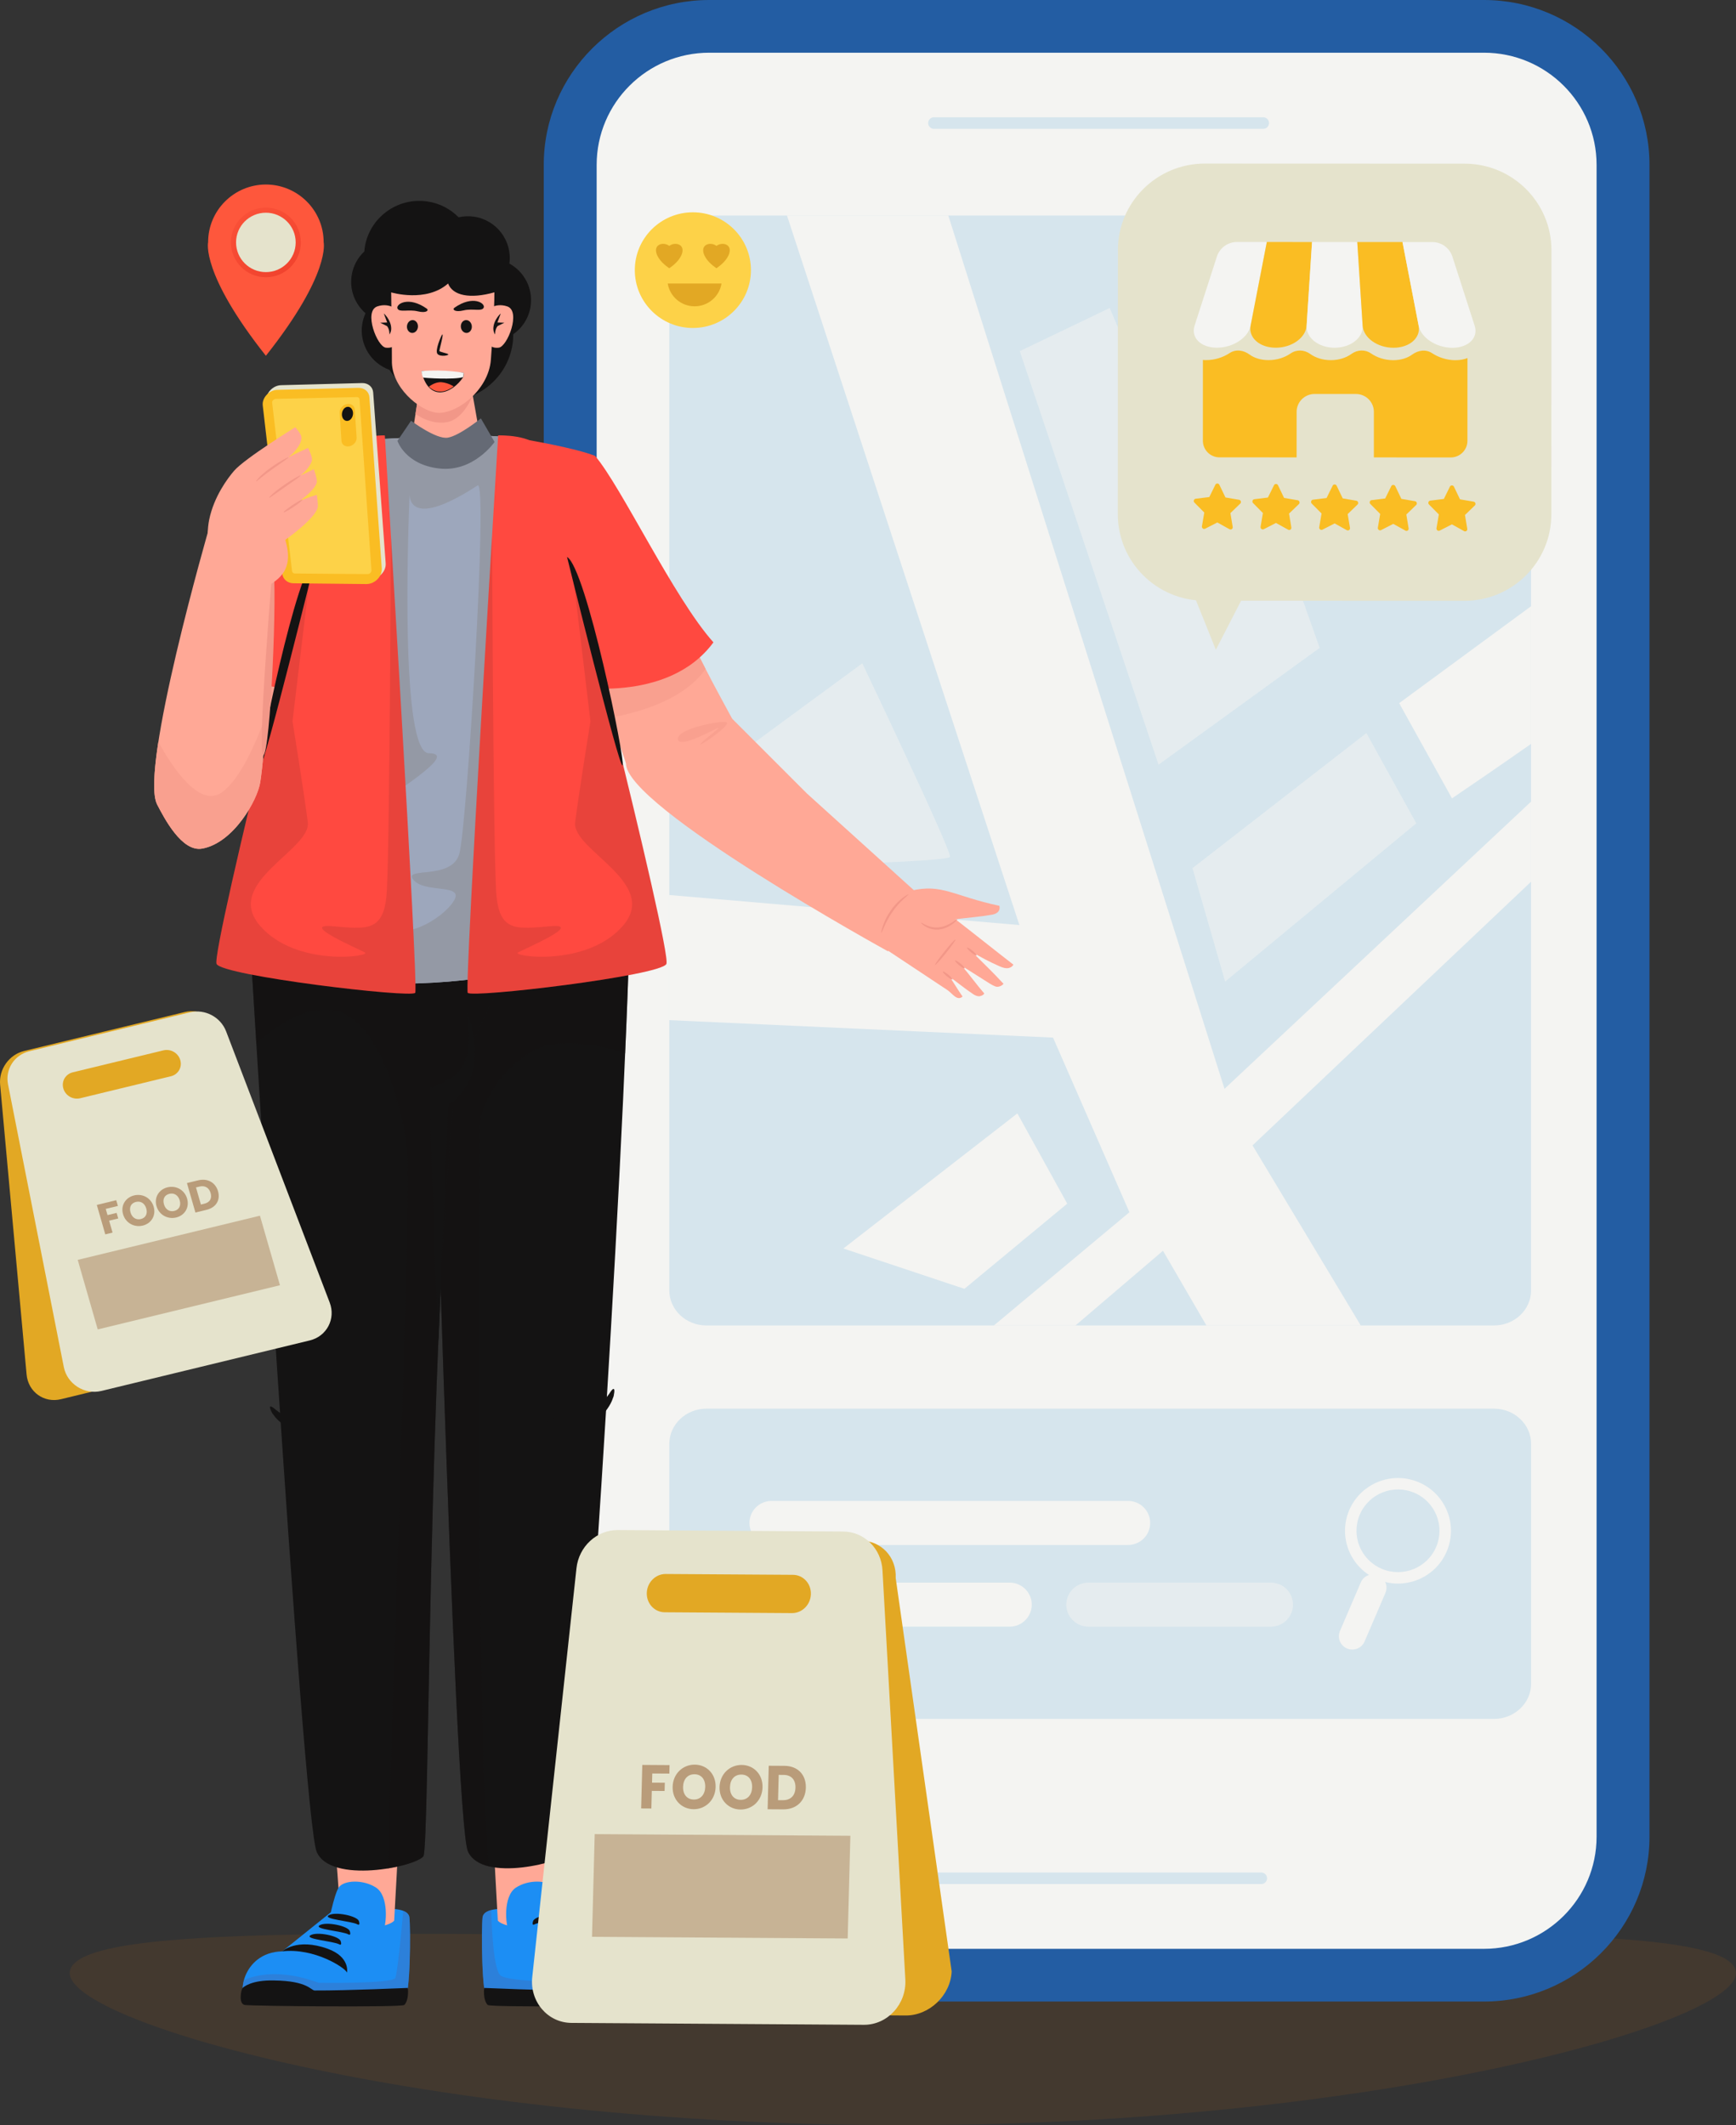 <svg width="183" height="224" viewBox="0 0 183 224" fill="none" xmlns="http://www.w3.org/2000/svg">
<rect x="0" y="0" width="183" height="224" fill="#333333" stroke="none"/>
<g clip-path="url(#clip0_3197_184)">
<path d="M7.4 207.651C8.938 202.187 47.982 204.236 95.175 204.108C142.369 204.237 181.413 202.187 182.951 207.651C184.577 212.894 145.554 224.086 95.175 223.999C44.797 224.086 5.772 212.895 7.4 207.651Z" fill="#FF8200" fill-opacity="0.08"/>
<path d="M74.766 210.977C65.145 210.977 57.319 203.181 57.319 193.597V17.38C57.319 7.796 65.146 0 74.766 0H156.433C166.053 0 173.88 7.796 173.88 17.38V193.598C173.88 203.181 166.054 210.978 156.433 210.978H74.766V210.977Z" fill="#235DA3"/>
<path d="M74.766 5.556H156.433C162.984 5.556 168.303 10.854 168.303 17.38V193.598C168.303 200.124 162.984 205.423 156.433 205.423H74.766C68.215 205.423 62.896 200.124 62.896 193.598V17.38C62.896 10.854 68.215 5.556 74.766 5.556Z" fill="#F4F4F2"/>
<path d="M132.953 197.377H98.246C97.907 197.377 97.633 197.651 97.633 197.988C97.633 198.325 97.907 198.598 98.246 198.598H132.953C133.291 198.598 133.566 198.325 133.566 197.988C133.566 197.65 133.291 197.377 132.953 197.377Z" fill="#D6E5ED"/>
<path d="M133.162 12.36H98.456C98.117 12.36 97.843 12.634 97.843 12.971C97.843 13.308 98.117 13.582 98.456 13.582H133.162C133.5 13.582 133.775 13.309 133.775 12.971C133.775 12.633 133.5 12.36 133.162 12.36Z" fill="#D6E5ED"/>
<path d="M161.399 26.424V136.013C161.399 138.059 159.651 139.716 157.487 139.716H74.467C72.309 139.716 70.554 138.06 70.554 136.013V26.424C70.554 24.379 72.308 22.716 74.467 22.716H157.487C159.651 22.716 161.399 24.379 161.399 26.424Z" fill="#D6E5ED"/>
<path d="M157.489 148.485H74.469C72.311 148.485 70.556 150.148 70.556 152.194V177.478C70.556 179.523 72.305 181.186 74.469 181.186H157.489C159.646 181.186 161.401 179.523 161.401 177.478V152.194C161.401 150.148 159.653 148.485 157.489 148.485Z" fill="#D6E5ED"/>
<path d="M161.4 92.935L132.034 120.734L143.446 139.715H127.174L122.595 131.842L113.37 139.715H104.769L119.056 127.78L111.005 109.371L70.555 107.532V94.342L107.459 97.509L82.958 22.716H99.965L129.081 114.772L161.4 84.495V92.935Z" fill="#F4F4F2"/>
<path opacity="0.5" d="M129.147 103.471L149.299 86.784L144.041 77.269L125.703 91.51L129.147 103.471Z" fill="#F4F4F2"/>
<path d="M101.665 135.851L112.502 126.877L107.246 117.362L88.906 131.603L101.665 135.851Z" fill="#F4F4F2"/>
<path d="M161.399 63.899V78.411C157.573 81.096 153.061 84.154 153.061 84.154L147.493 74.118L161.399 63.899Z" fill="#F4F4F2"/>
<path opacity="0.5" d="M75.461 81.263L81.028 91.298C81.028 91.298 99.94 90.886 100.146 90.318C100.352 89.75 90.901 69.917 90.901 69.917L75.46 81.262L75.461 81.263Z" fill="#F4F4F2"/>
<path opacity="0.5" d="M122.125 80.608L139.114 68.294L130.796 44.772L123.373 47.612L116.983 32.464L107.499 37.009L122.125 80.608Z" fill="#F4F4F2"/>
<path d="M81.334 166.821H106.432C107.719 166.821 108.763 167.862 108.763 169.143C108.763 170.424 107.718 171.464 106.432 171.464H81.334C80.047 171.464 79.004 170.424 79.004 169.143C79.004 167.861 80.048 166.82 81.334 166.82V166.821Z" fill="#F4F4F2"/>
<path d="M118.915 158.209H81.334C80.047 158.209 79.004 159.248 79.004 160.53V160.531C79.004 161.813 80.047 162.853 81.334 162.853H118.915C120.202 162.853 121.245 161.813 121.245 160.531V160.53C121.245 159.248 120.202 158.209 118.915 158.209Z" fill="#F4F4F2"/>
<path opacity="0.5" d="M133.972 166.821H114.732C113.445 166.821 112.401 167.861 112.401 169.143V169.144C112.401 170.426 113.445 171.465 114.732 171.465H133.972C135.259 171.465 136.302 170.426 136.302 169.144V169.143C136.302 167.861 135.259 166.821 133.972 166.821Z" fill="#F4F4F2"/>
<path d="M141.995 173.763C141.278 173.458 140.945 172.631 141.252 171.917L143.445 166.804C143.751 166.089 144.582 165.757 145.299 166.063C146.016 166.368 146.349 167.195 146.042 167.909L143.849 173.023C143.543 173.737 142.712 174.069 141.995 173.763Z" fill="#F4F4F2"/>
<path d="M149.562 156.244C146.726 155.037 143.446 156.347 142.234 159.173C141.022 161.998 142.338 165.265 145.175 166.473C148.012 167.68 151.29 166.369 152.502 163.543C153.714 160.718 152.398 157.451 149.562 156.244ZM145.65 165.363C143.428 164.418 142.397 161.859 143.346 159.646C144.295 157.432 146.866 156.405 149.088 157.351C151.309 158.296 152.339 160.856 151.39 163.069C150.44 165.282 147.873 166.308 145.651 165.363H145.65Z" fill="#F4F4F2"/>
<path d="M79.159 28.476C79.159 31.843 76.418 34.572 73.038 34.572C69.659 34.572 66.918 31.843 66.918 28.476C66.918 25.109 69.659 22.379 73.038 22.379C76.418 22.379 79.159 25.109 79.159 28.476Z" fill="#FDD248"/>
<path d="M71.914 26.654C71.718 27.403 70.95 28 70.623 28.224C70.597 28.244 70.572 28.26 70.55 28.274C70.529 28.26 70.504 28.244 70.478 28.224C70.151 28 69.385 27.403 69.186 26.654C68.936 25.698 69.995 25.488 70.552 25.919C71.11 25.489 72.167 25.699 71.914 26.654Z" fill="#E2A824"/>
<path d="M76.889 26.654C76.692 27.403 75.924 28 75.597 28.224C75.571 28.244 75.546 28.26 75.525 28.274C75.503 28.26 75.478 28.244 75.452 28.224C75.125 28 74.359 27.403 74.161 26.654C73.91 25.698 74.969 25.488 75.527 25.919C76.083 25.489 77.141 25.699 76.889 26.654Z" fill="#E2A824"/>
<path d="M70.388 29.887C70.612 31.247 71.793 32.287 73.223 32.287C74.652 32.287 75.835 31.247 76.058 29.887H70.388Z" fill="#E2A824"/>
<path d="M55.11 201.168C52.94 201.168 50.992 201.071 50.868 202.126C50.745 203.182 50.745 210.527 51.411 210.821C52.077 211.116 66.353 210.821 67.758 210.821C69.164 210.821 68.621 205.786 64.281 205.688L58.931 201.39L55.109 201.168H55.11Z" fill="#1C8EF4"/>
<path opacity="0.5" d="M51.413 210.818C52.078 211.115 66.352 210.818 67.758 210.818C68.527 210.818 68.714 209.315 68.014 207.934C65.5 207.01 60.86 208.92 60.86 208.92C60.86 208.92 53.85 208.962 52.805 208.265C52.064 207.774 51.849 203.718 51.78 201.338C51.254 201.469 50.915 201.703 50.865 202.125C50.741 203.18 50.741 210.528 51.413 210.818L51.413 210.818Z" fill="#3D72C1"/>
<path d="M51.036 209.544C51.036 209.534 57.335 209.833 60.858 209.814C61.251 209.812 61.57 208.807 65.096 208.758C67.537 208.689 68.364 209.458 68.45 209.544C68.61 209.703 68.918 211.217 68.228 211.339C67.537 211.46 51.679 211.609 51.411 211.339C50.882 210.804 51.036 209.544 51.036 209.544Z" fill="#141313"/>
<path d="M52.014 193.533C52.014 193.975 52.367 200.643 52.478 202.449C53.206 203.334 57.743 203.621 58.141 202.663C58.141 201.167 58.771 193.533 58.771 193.533H52.014Z" fill="#FFA896"/>
<path d="M53.63 203.477C53.297 202.946 53.014 199.891 54.37 198.982C55.727 198.073 57.842 198.17 58.34 198.982C58.838 199.793 59.425 202.746 59.499 203.357C59.573 203.968 54.543 204.926 53.63 203.477Z" fill="#1C8EF4"/>
<path d="M57.452 207.923C57.625 207.431 60.88 205.294 64.282 205.688C64.282 205.688 62.757 204.239 59.499 205.411C57.094 206.277 57.451 207.923 57.451 207.923H57.452Z" fill="#141313"/>
<path d="M58.266 204.952C58.882 204.606 61.989 204.409 61.299 203.992C60.608 203.574 58.291 204.065 58.117 204.606C57.944 205.146 58.266 204.952 58.266 204.952Z" fill="#141313"/>
<path d="M57.304 203.899C57.92 203.552 61.027 203.356 60.336 202.939C59.647 202.521 57.328 203.012 57.156 203.553C56.983 204.093 57.304 203.9 57.304 203.9V203.899Z" fill="#141313"/>
<path d="M56.342 202.845C56.959 202.499 60.066 202.302 59.376 201.884C58.685 201.466 56.368 201.958 56.195 202.499C56.022 203.04 56.342 202.845 56.342 202.845Z" fill="#141313"/>
<path d="M45.33 97.912C45.33 97.912 47.821 191.774 49.328 195.151C50.834 198.528 59.425 196.277 60.366 195.151C61.05 194.333 65.737 126.17 66.452 95.313C50.832 94.675 45.33 97.911 45.33 97.911V97.912Z" fill="#141313"/>
<path opacity="0.5" d="M45.333 97.914C45.333 97.914 47.819 191.776 49.329 195.149C49.703 195.998 50.526 196.488 51.566 196.736C50.09 181.979 50.659 117.955 50.659 117.955C50.659 117.955 51.559 113.457 56.144 110.821C58.699 109.352 62.786 110.049 65.902 111.029C66.151 105.199 66.345 99.852 66.449 95.312C50.832 94.678 45.333 97.913 45.333 97.913V97.914Z" fill="#141313"/>
<path d="M61.472 146.961C61.332 146.738 59.956 147.344 58.399 148.316C56.842 149.287 55.693 150.256 55.834 150.479C55.975 150.702 57.35 150.095 58.907 149.124C60.464 148.153 61.612 147.184 61.473 146.961H61.472Z" fill="#141313"/>
<path d="M64.693 146.406C64.629 146.387 64.528 146.475 64.404 146.64C64.341 146.723 64.273 146.826 64.201 146.945C64.104 147.074 64.009 147.201 63.913 147.327C63.496 147.888 62.844 148.587 61.988 149.237C60.261 150.525 58.57 151.211 58.653 151.467C58.709 151.715 60.647 151.419 62.568 149.996C63.515 149.281 64.193 148.386 64.501 147.662C64.575 147.48 64.639 147.314 64.687 147.167C64.719 147.013 64.742 146.879 64.753 146.77C64.776 146.551 64.757 146.425 64.694 146.406H64.693Z" fill="#141313"/>
<path d="M38.92 201.168C41.09 201.168 43.038 201.071 43.161 202.126C43.285 203.182 43.285 210.527 42.619 210.821C41.953 211.116 27.677 210.821 26.272 210.821C24.866 210.821 25.408 205.786 29.749 205.688L35.099 201.39L38.921 201.168H38.92Z" fill="#1C8EF4"/>
<path opacity="0.5" d="M26.274 210.818C27.68 210.818 41.954 211.115 42.619 210.818C43.284 210.529 43.284 203.181 43.159 202.126C43.124 201.78 42.883 201.56 42.508 201.415C42.307 203.691 41.892 208.045 41.664 208.501C41.352 209.122 33.596 209.004 33.596 209.004C29.517 207.501 26.906 208.184 25.715 208.721C25.41 209.831 25.653 210.818 26.276 210.818H26.274Z" fill="#3D72C1"/>
<path d="M42.994 209.544C42.994 209.534 36.694 209.833 33.172 209.814C32.779 209.812 32.46 208.807 28.933 208.758C26.493 208.689 25.666 209.458 25.58 209.544C25.419 209.703 25.111 211.217 25.802 211.339C26.493 211.46 42.35 211.609 42.618 211.339C43.148 210.804 42.994 209.544 42.994 209.544Z" fill="#141313"/>
<path d="M42.016 193.533C42.016 193.975 41.663 200.643 41.553 202.449C40.823 203.334 36.287 203.621 35.89 202.663C35.89 201.167 35.26 193.533 35.26 193.533H42.016Z" fill="#FFA896"/>
<path d="M40.4 203.477C40.733 202.946 41.017 199.891 39.66 198.982C38.304 198.073 36.188 198.17 35.69 198.982C35.192 199.793 34.606 202.746 34.531 203.357C34.458 203.968 39.488 204.926 40.4 203.477Z" fill="#1C8EF4"/>
<path d="M36.578 207.923C36.405 207.431 33.15 205.294 29.749 205.688C29.749 205.688 31.273 204.239 34.531 205.411C36.936 206.277 36.579 207.923 36.579 207.923H36.578Z" fill="#141313"/>
<path d="M35.764 204.952C35.147 204.606 32.04 204.409 32.731 203.992C33.421 203.574 35.738 204.065 35.912 204.606C36.085 205.146 35.764 204.952 35.764 204.952Z" fill="#141313"/>
<path d="M36.725 203.899C36.109 203.552 33.003 203.356 33.693 202.939C34.383 202.521 36.701 203.012 36.874 203.553C37.047 204.093 36.725 203.9 36.725 203.9V203.899Z" fill="#141313"/>
<path d="M37.687 202.845C37.07 202.499 33.964 202.302 34.654 201.884C35.344 201.466 37.662 201.958 37.834 202.499C38.007 203.04 37.687 202.845 37.687 202.845Z" fill="#141313"/>
<path d="M26.173 96.089C26.173 96.089 31.884 191.845 33.391 195.222C34.898 198.6 43.683 196.807 44.625 195.68C45.309 194.863 45.036 143.031 47.989 114.263C52.717 102.879 57.596 94.522 57.596 94.522L26.174 96.089H26.173Z" fill="#141313"/>
<path opacity="0.5" d="M26.17 96.085C26.17 96.085 26.496 101.591 27.023 110.007C28.719 108.483 32.653 105.475 35.963 106.744C40.32 108.421 42.827 117.955 43.014 122.619C43.18 126.69 41.303 182.986 40.833 196.957C42.696 196.661 44.261 196.122 44.628 195.681C45.306 194.861 45.037 143.034 47.987 114.265C52.717 102.881 57.6 94.519 57.6 94.519L26.171 96.085H26.17Z" fill="#141313"/>
<path d="M30.409 146.977C30.476 146.723 31.97 146.897 33.747 147.363C35.523 147.831 36.908 148.416 36.841 148.67C36.774 148.924 35.278 148.752 33.503 148.285C31.727 147.817 30.343 147.232 30.41 146.977H30.409Z" fill="#141313"/>
<path d="M28.486 148.267C28.541 148.231 28.663 148.284 28.831 148.406C28.916 148.467 29.012 148.544 29.116 148.637C29.246 148.731 29.375 148.825 29.504 148.917C30.069 149.33 30.901 149.805 31.911 150.173C33.945 150.892 35.763 151.046 35.761 151.315C35.782 151.568 33.843 151.859 31.584 151.069C30.466 150.665 29.552 150.012 29.043 149.412C28.917 149.259 28.808 149.12 28.718 148.994C28.642 148.856 28.58 148.736 28.537 148.633C28.45 148.43 28.431 148.305 28.485 148.268L28.486 148.267Z" fill="#141313"/>
<path d="M49.227 106.747C49.261 106.738 49.343 106.93 49.467 107.306C49.603 107.68 49.741 108.249 49.847 108.998C50.981 114.491 47.237 116.46 47.237 116.46C47.235 118.612 46.382 136.579 46.239 141.118C46.167 143.386 45.276 117.027 45.331 114.737C45.467 114.685 47.031 113.914 47.159 113.854C47.268 113.802 47.3 113.785 47.372 113.743C47.501 113.677 47.616 113.588 47.735 113.51C47.961 113.334 48.169 113.145 48.345 112.937C48.709 112.526 48.949 112.052 49.114 111.587C49.437 110.649 49.474 109.753 49.447 109.031C49.405 108.308 49.334 107.738 49.264 107.354C49.207 106.969 49.193 106.758 49.227 106.748V106.747Z" fill="#141313"/>
<path d="M28.06 97.925C29.556 86.382 38.243 46.388 38.243 46.388C38.243 46.388 50.4 45.643 52.907 46.051C55.916 46.542 60.38 80.815 62.203 98.976C60.551 103.766 26.881 107.014 28.06 97.924V97.925Z" fill="#9DA7BC"/>
<path d="M62.201 98.978C60.995 80.82 55.914 46.541 52.908 46.05C50.398 45.643 38.241 46.388 38.241 46.388C38.241 46.388 29.556 86.384 28.057 97.924C26.882 107.013 60.55 103.766 62.201 98.978ZM38.815 85.735C41.25 83.57 48.513 79.417 45.212 79.397C42.182 79.379 43.009 56.158 43.173 52.18C43.249 53.278 44.127 55.211 50.347 51.17C51.476 50.435 49.22 87.127 48.425 89.982C47.629 92.841 42.435 91.317 43.575 92.734C44.715 94.151 48.676 93.172 47.949 94.752C47.221 96.33 43.006 99.403 40.055 97.691C37.098 95.974 36.372 87.913 38.815 85.735Z" fill="#9499A5"/>
<path d="M93.602 100.274C93.602 100.274 65.878 85.02 65.986 80.453C66.094 75.886 66.588 75.542 70.074 73.206C70.628 72.834 72.016 72.626 74.025 72.601L85.062 83.641L96.729 94.192L93.601 100.275L93.602 100.274Z" fill="#FFA896"/>
<path d="M70.691 62.322C72.308 67.023 76.057 73.652 77.178 75.754L73.362 82.341L65.984 80.454L61.195 66.227L70.69 62.322H70.691Z" fill="#FFA896"/>
<path d="M76.563 76.117C77.21 76.351 73.707 78.72 73.823 78.446C73.938 78.171 75.977 76.687 75.702 76.733C75.427 76.779 71.53 79.017 71.461 77.898C71.392 76.779 76.058 75.934 76.563 76.117Z" fill="#F9A08F"/>
<path d="M74.372 70.508C73.247 72.171 70.582 74.485 64.372 75.648L61.199 66.228L70.692 62.324C71.554 64.827 73.022 67.884 74.372 70.509V70.508Z" fill="#F9A08F"/>
<path d="M55.688 46.383C55.688 46.383 60.695 47.24 62.729 48.054C65.481 51.263 71.052 63.079 75.207 67.709C70.356 74.3 60.023 72.322 60.023 72.322L56.922 64.441C56.922 64.441 54.583 48.359 55.688 46.383Z" fill="#FF4940"/>
<path d="M34.19 66.227L29.401 80.454L16.262 83.195C17.412 78.283 20.263 70.657 24.695 62.322L34.19 66.227Z" fill="#FFA896"/>
<path d="M34.188 66.227L31.279 74.871C24.457 75.058 21.521 72.691 20.385 71.284C21.59 68.47 23.031 65.447 24.692 62.322L34.188 66.227V66.227Z" fill="#F9A08F"/>
<path d="M39.699 46.383C39.699 46.383 34.692 47.24 32.658 48.054C29.906 51.263 24.334 63.079 20.18 67.709C25.031 74.3 35.364 72.322 35.364 72.322L38.465 64.441C38.465 64.441 40.804 48.359 39.699 46.383Z" fill="#FF4940"/>
<path d="M52.512 45.895C52.512 45.895 48.937 104.064 49.306 104.648C49.674 105.23 69.624 102.865 70.246 101.61C70.874 100.345 58.392 50.834 57.003 47.46C56.305 45.764 52.512 45.895 52.512 45.895Z" fill="#FF4940"/>
<path opacity="0.1" d="M49.306 104.649C49.674 105.229 69.622 102.866 70.247 101.611C70.711 100.67 64.444 75.121 60.185 58.87L62.243 76.028C62.243 76.028 61 83.718 60.63 86.675C60.265 89.575 69.565 93.038 65.685 97.562C61.894 101.985 53.842 100.809 54.609 100.396C55.377 99.982 61.574 97.325 58.052 97.628C54.518 97.932 52.714 98.246 52.339 94.469C52.076 91.824 51.936 70.866 51.869 56.526C50.81 74.039 49.03 104.213 49.305 104.65L49.306 104.649Z" fill="#141313"/>
<path d="M59.775 58.71C59.775 58.71 65.291 81.11 65.626 80.682C65.962 80.255 61.777 59.827 59.775 58.71Z" fill="#141313"/>
<path d="M40.566 45.895C40.566 45.895 44.141 104.064 43.772 104.649C43.404 105.23 23.454 102.865 22.831 101.61C22.204 100.345 34.678 50.479 36.066 47.105C38.046 45.797 40.566 45.896 40.566 45.896V45.895Z" fill="#FF4940"/>
<path opacity="0.1" d="M43.77 104.649C43.402 105.229 23.455 102.866 22.829 101.611C22.366 100.67 28.633 75.121 32.891 58.87L30.833 76.028C30.833 76.028 32.076 83.718 32.447 86.675C32.811 89.575 23.511 93.038 27.392 97.562C31.183 101.985 39.234 100.809 38.468 100.396C37.7 99.982 31.503 97.325 35.024 97.628C38.558 97.932 40.362 98.246 40.737 94.469C41.001 91.824 41.141 70.866 41.208 56.526C42.267 74.039 44.046 104.213 43.772 104.65L43.77 104.649Z" fill="#141313"/>
<path d="M33.301 58.71C33.301 58.71 27.786 81.11 27.45 80.682C27.114 80.255 31.3 59.827 33.301 58.71Z" fill="#141313"/>
<path d="M37.065 29.065C37.215 28.044 37.708 27.159 38.407 26.503C38.417 26.38 38.424 26.258 38.442 26.135C38.909 22.964 41.867 20.77 45.05 21.235C46.352 21.425 47.487 22.036 48.344 22.903C48.86 22.788 49.404 22.758 49.959 22.838C52.357 23.189 54.019 25.395 53.697 27.782C55.263 28.644 56.21 30.405 55.935 32.272C55.752 33.517 55.061 34.56 54.104 35.231C54.104 35.566 54.087 35.902 54.037 36.242C53.47 40.094 49.877 42.758 46.01 42.194C43.887 41.884 42.127 40.661 41.062 38.987C39.118 38.295 37.869 36.315 38.179 34.202C38.241 33.782 38.364 33.387 38.531 33.02C37.439 32.068 36.837 30.603 37.064 29.067L37.065 29.065Z" fill="#141313"/>
<path d="M44.28 40.542L43.198 47.509C43.198 47.509 46.565 48.748 47.463 48.477C48.361 48.206 50.416 46.675 50.67 46.45C50.39 44.748 49.653 40.663 49.653 40.663L44.28 40.543V40.542Z" fill="#FFA896"/>
<path d="M43.799 43.625C44.437 44.082 45.555 44.667 46.932 44.53C48.448 44.378 49.392 42.721 49.836 41.688C49.724 41.078 49.653 40.666 49.653 40.666L44.279 40.544L43.799 43.625Z" fill="#F29788"/>
<path d="M51.261 32.775C51.261 32.775 52.112 31.842 53.468 32.295C54.949 32.791 53.488 36.557 52.569 36.648C51.681 36.736 51.464 36.263 51.414 35.574C51.329 34.393 51.261 32.776 51.261 32.776V32.775Z" fill="#FFA896"/>
<path d="M52.787 33.044C52.384 33.373 51.665 34.47 52.191 35.263C52.191 35.263 52.167 34.717 52.447 34.376L53.167 34.016L52.434 33.991L52.787 33.045V33.044Z" fill="#141313"/>
<path d="M41.986 32.775C41.986 32.775 41.135 31.842 39.78 32.295C38.298 32.791 39.76 36.557 40.679 36.648C41.567 36.736 41.784 36.263 41.833 35.574C41.918 34.393 41.986 32.776 41.986 32.776V32.775Z" fill="#FFA896"/>
<path d="M40.46 33.044C40.862 33.373 41.582 34.47 41.056 35.263C41.056 35.263 41.079 34.717 40.8 34.376L40.08 34.016L40.813 33.991L40.46 33.045V33.044Z" fill="#141313"/>
<path d="M41.236 30.82C41.236 30.82 41.325 37.44 41.311 37.992C41.236 40.805 44.149 43.208 45.926 43.493C47.924 43.813 51.516 41.227 51.748 37.888C51.818 36.839 52.13 32.797 52.115 30.814C49.547 31.539 47.717 31.158 47.235 29.885C44.92 31.931 41.236 30.82 41.236 30.82Z" fill="#FFA896"/>
<path d="M46.612 35.267C46.522 35.357 45.807 36.968 46.123 37.311C46.438 37.655 47.372 37.453 47.251 37.34C47.129 37.227 46.32 37.102 46.316 36.985C46.313 36.867 46.819 35.059 46.612 35.267Z" fill="#141313"/>
<path d="M44.424 39.117C44.424 39.117 46.505 39.072 48.882 39.3C48.882 39.3 48.868 39.623 48.835 39.746C47.653 41.53 45.168 42.454 44.424 39.117Z" fill="#141313"/>
<path d="M44.424 39.117C44.424 39.117 44.504 39.754 44.61 39.798C44.717 39.843 47.894 40.049 48.834 39.747L48.881 39.3C48.881 39.3 46.937 38.904 44.423 39.118L44.424 39.117Z" fill="#F4F4F2"/>
<path d="M45.211 40.764C45.211 40.764 45.866 40.215 46.578 40.293C47.289 40.37 47.819 40.729 47.819 40.729C47.819 40.729 46.422 41.934 45.211 40.764Z" fill="#FE573C"/>
<path d="M49.736 34.363C49.772 34.735 49.541 35.062 49.223 35.092C48.904 35.122 48.616 34.844 48.581 34.472C48.545 34.099 48.776 33.773 49.094 33.742C49.414 33.712 49.701 33.99 49.736 34.363Z" fill="#141313"/>
<path d="M47.904 32.438C47.666 32.604 47.907 32.95 48.873 32.719C49.84 32.487 50.81 32.872 50.992 32.42C51.174 31.967 49.852 31.072 47.904 32.438Z" fill="#141313"/>
<path d="M42.901 34.363C42.865 34.735 43.095 35.062 43.413 35.092C43.733 35.122 44.02 34.844 44.055 34.472C44.091 34.099 43.86 33.773 43.542 33.742C43.223 33.712 42.935 33.99 42.901 34.363Z" fill="#141313"/>
<path d="M44.988 32.532C45.226 32.699 44.985 33.045 44.019 32.814C43.053 32.582 42.083 32.967 41.9 32.514C41.718 32.062 43.04 31.167 44.988 32.532Z" fill="#141313"/>
<path d="M52.134 46.587L50.692 44.1C50.692 44.1 48.43 45.938 47.196 46.135C45.961 46.332 43.332 44.35 43.332 44.35L41.895 46.467C41.895 46.467 42.698 48.979 46.313 49.386C49.929 49.794 52.134 46.587 52.134 46.587Z" fill="#656A75"/>
<path d="M105.352 95.482C105.472 95.973 105.167 96.312 104.573 96.417C103.309 96.639 102.03 96.732 100.717 96.896C102.712 98.437 104.828 100.137 106.824 101.679C106.68 101.972 106.342 102.074 106.072 102.057C105.803 102.04 105.548 101.934 105.302 101.825C104.334 101.396 103.394 100.907 102.49 100.361C103.737 101.611 104.663 102.479 105.787 103.701C105.63 103.902 105.285 104.058 105.034 104.008C104.783 103.958 104.382 103.706 104.165 103.568C103.184 102.947 102.381 102.439 101.399 101.818C102.206 102.743 102.951 103.795 103.757 104.72C103.675 104.9 103.347 105.029 103.15 105.012C102.952 104.995 102.765 104.908 102.6 104.8C101.76 104.248 100.737 103.413 100.085 102.945C100.563 103.619 100.99 104.367 101.468 105.041C100.897 105.571 100.391 104.706 99.865 104.357C97.689 102.909 95.398 101.399 93.221 99.951C93.221 99.951 91.581 98.854 90.415 97.923C90.466 97.857 93.875 93.06 94.133 92.635C94.722 93.051 95.982 93.903 95.982 93.903C99.308 93.097 100.51 94.455 105.352 95.481V95.482Z" fill="#FFA896"/>
<path d="M101.946 99.891C101.906 99.939 102.098 100.163 102.375 100.392C102.653 100.619 102.91 100.765 102.95 100.717C102.989 100.669 102.798 100.445 102.52 100.217C102.242 99.989 101.985 99.843 101.946 99.891Z" fill="#F29788"/>
<path d="M100.682 101.246C100.642 101.294 100.834 101.518 101.111 101.747C101.389 101.975 101.646 102.121 101.686 102.073C101.725 102.025 101.534 101.801 101.256 101.572C100.978 101.344 100.721 101.198 100.682 101.246Z" fill="#F29788"/>
<path d="M99.394 102.415C99.354 102.463 99.546 102.687 99.824 102.916C100.102 103.144 100.358 103.29 100.398 103.242C100.438 103.194 100.246 102.97 99.968 102.741C99.691 102.513 99.434 102.367 99.394 102.415Z" fill="#F29788"/>
<path d="M98.567 101.716C98.616 101.755 99.138 101.185 99.732 100.445C100.327 99.703 100.769 99.071 100.72 99.031C100.671 98.992 100.149 99.562 99.555 100.303C98.96 101.044 98.517 101.676 98.567 101.716Z" fill="#F29788"/>
<path d="M97.095 97.265C97.085 97.278 97.124 97.323 97.206 97.396C97.29 97.466 97.404 97.582 97.582 97.67C97.914 97.878 98.478 98.057 99.091 97.963C99.705 97.878 100.187 97.573 100.494 97.337C100.8 97.09 100.944 96.891 100.922 96.87C100.899 96.849 100.717 97.002 100.4 97.206C100.082 97.401 99.618 97.662 99.059 97.738C98.501 97.823 97.991 97.689 97.656 97.527C97.479 97.462 97.356 97.37 97.258 97.324C97.163 97.274 97.105 97.252 97.095 97.264V97.265Z" fill="#F29788"/>
<path d="M95.765 94.276C95.756 94.263 95.69 94.293 95.578 94.358C95.465 94.422 95.303 94.518 95.123 94.665C94.753 94.947 94.289 95.403 93.888 95.99C93.071 97.165 92.848 98.329 92.912 98.334C92.972 98.354 93.284 97.255 94.076 96.119C94.848 94.966 95.811 94.339 95.765 94.276Z" fill="#F29788"/>
<path d="M22.051 55.616C22.051 55.616 14.655 81.147 16.569 84.811C17.323 86.253 19.175 89.849 21.329 89.449C24.643 88.833 27.156 84.309 27.436 82.442C28.401 75.988 28.935 56.767 28.935 56.767L22.051 55.617V55.616Z" fill="#FFA896"/>
<path d="M16.693 78.187C16.207 81.341 16.063 83.841 16.569 84.813C17.321 86.255 19.175 89.851 21.328 89.447C24.641 88.833 27.154 84.31 27.436 82.443C27.692 80.731 27.921 78.116 28.112 75.202C27.023 78.251 25.293 82.231 23.333 83.555C20.973 85.15 18.139 80.835 16.692 78.187H16.693Z" fill="#F9A08F"/>
<path d="M28.782 59.273C28.782 59.273 27.037 79.907 27.766 79.609C28.496 79.312 29.275 62.232 28.782 59.273Z" fill="#F29788"/>
<path d="M29.623 40.602L38.158 40.378C38.803 40.361 39.296 40.773 39.339 41.367L40.656 59.373C40.719 60.24 39.928 61.045 39.019 61.036L31.334 60.964C30.708 60.958 30.223 60.535 30.153 59.934L28.086 42.244C27.993 41.442 28.758 40.626 29.625 40.603L29.623 40.602Z" fill="#E5E3CC"/>
<path d="M29.236 41.095L37.762 40.882C38.406 40.866 38.898 41.279 38.942 41.874L40.242 59.902C40.304 60.77 39.513 61.575 38.605 61.565L30.926 61.482C30.299 61.475 29.817 61.051 29.747 60.45L27.697 42.735C27.605 41.931 28.37 41.115 29.236 41.093V41.095Z" fill="#FABD23"/>
<path d="M31.08 60.451L38.747 60.514C38.895 60.515 38.995 60.436 39.041 60.389C39.087 60.342 39.164 60.241 39.154 60.1L37.902 42.103C37.892 41.967 37.79 41.868 37.647 41.855L29.072 42.047C28.93 42.05 28.834 42.13 28.789 42.178C28.744 42.226 28.671 42.326 28.687 42.457L30.786 60.195C30.802 60.33 30.9 60.429 31.037 60.448C31.037 60.448 31.066 60.451 31.081 60.451H31.08Z" fill="#FDD248"/>
<path d="M36.552 42.595C36.99 42.5 37.367 42.749 37.395 43.153L37.593 46.131C37.62 46.54 37.282 46.948 36.84 47.04C36.398 47.132 36.019 46.874 35.994 46.466L35.807 43.495C35.782 43.093 36.115 42.691 36.553 42.595H36.552Z" fill="#FABD23"/>
<path d="M36.041 43.727C36.06 44.134 36.337 44.418 36.661 44.363C36.986 44.306 37.233 43.929 37.213 43.521C37.193 43.114 36.915 42.832 36.592 42.888C36.269 42.945 36.023 43.321 36.042 43.727H36.041Z" fill="#141313"/>
<path d="M22.051 54.781C22.557 52.32 24.012 50.402 24.669 49.635C25.785 48.333 31.126 45.035 31.126 45.035C31.126 45.035 31.699 45.676 31.767 46.02C31.879 46.578 31.299 47.469 30.414 48.21C31.116 47.814 32.471 47.214 32.471 47.214C32.471 47.214 32.93 48.113 32.891 48.463C32.839 48.932 32.257 49.67 31.683 50.119C32.209 49.892 33.078 49.455 33.078 49.455C33.078 49.455 33.481 50.523 33.389 50.865C33.215 51.513 32.332 52.257 31.531 52.855C32.171 52.505 33.397 52.164 33.397 52.164C33.397 52.164 33.564 53.188 33.489 53.499C33.199 54.711 30.071 56.906 30.071 56.906C31.121 60.342 29.08 61.256 27.689 62.085C26.039 63.069 22.008 60.015 22.008 60.015C22.008 60.015 21.67 56.617 22.051 54.781Z" fill="#FFA896"/>
<path d="M26.993 50.748C27.019 50.772 27.196 50.613 27.495 50.372C27.793 50.131 28.213 49.807 28.691 49.467C29.645 48.784 30.446 48.264 30.414 48.211C30.384 48.157 29.523 48.593 28.558 49.284C28.076 49.629 27.665 49.979 27.388 50.253C27.111 50.53 26.973 50.73 26.993 50.748Z" fill="#F29788"/>
<path d="M28.374 52.469C28.397 52.494 28.582 52.361 28.88 52.15C29.209 51.92 29.61 51.64 30.052 51.331C30.971 50.694 31.716 50.174 31.683 50.12C31.651 50.068 30.848 50.504 29.922 51.146C29.46 51.466 29.056 51.779 28.779 52.026C28.503 52.273 28.354 52.449 28.373 52.47L28.374 52.469Z" fill="#F29788"/>
<path d="M29.9 53.999C29.935 54.051 30.407 53.795 30.955 53.428C31.503 53.061 31.919 52.722 31.884 52.671C31.85 52.619 31.377 52.875 30.829 53.242C30.282 53.609 29.865 53.948 29.9 53.999Z" fill="#F29788"/>
<path d="M30.834 138.091L23.005 108.755C22.589 107.197 21.055 106.293 19.477 106.676L2.543 110.781C0.964 111.164 -0.135 112.706 0.013 114.33L2.803 144.887C2.972 146.719 4.642 147.92 6.422 147.488L28.396 142.161C30.177 141.729 31.301 139.851 30.833 138.091H30.834Z" fill="#E2A824"/>
<path d="M34.757 137.304L23.837 108.717C23.257 107.198 21.598 106.325 20.019 106.708L3.085 110.814C1.507 111.197 0.534 112.708 0.845 114.292L6.726 144.1C7.081 145.887 8.909 147.049 10.69 146.617L32.663 141.29C34.443 140.858 35.409 139.018 34.756 137.304H34.757ZM18.879 112.81C18.7 113.118 18.398 113.354 18.014 113.447L8.453 115.765C7.688 115.951 6.893 115.489 6.676 114.735C6.567 114.356 6.624 113.977 6.802 113.671C6.982 113.363 7.283 113.127 7.667 113.033L17.228 110.716C17.993 110.53 18.788 110.991 19.006 111.746C19.114 112.125 19.058 112.504 18.879 112.81Z" fill="#E5E3CC"/>
<path d="M10.205 127.007L12.254 126.51L12.429 127.116L11.146 127.426L11.334 128.081L12.294 127.849L12.463 128.437L11.503 128.669L11.865 129.926L11.098 130.112L10.205 127.007Z" fill="#B99C7A"/>
<path d="M15.049 129.187C14.156 129.404 13.24 128.921 12.971 127.988C12.703 127.054 13.242 126.223 14.133 126.007C15.031 125.789 15.932 126.271 16.2 127.205C16.468 128.138 15.94 128.971 15.048 129.187H15.049ZM14.85 128.497C15.353 128.375 15.577 127.937 15.421 127.393C15.262 126.84 14.833 126.569 14.332 126.692C13.821 126.816 13.598 127.243 13.757 127.797C13.914 128.34 14.34 128.621 14.851 128.497H14.85Z" fill="#B99C7A"/>
<path d="M18.574 128.333C17.681 128.549 16.765 128.067 16.497 127.133C16.228 126.2 16.767 125.369 17.659 125.152C18.556 124.935 19.457 125.417 19.725 126.35C19.994 127.284 19.466 128.116 18.573 128.333H18.574ZM18.375 127.642C18.878 127.521 19.102 127.082 18.946 126.538C18.787 125.985 18.358 125.715 17.857 125.837C17.346 125.962 17.123 126.389 17.283 126.942C17.439 127.486 17.865 127.766 18.376 127.642H18.375Z" fill="#B99C7A"/>
<path d="M22.983 125.57C23.248 126.49 22.784 127.28 21.78 127.523L20.6 127.81L19.706 124.704L20.886 124.418C21.891 124.174 22.718 124.646 22.983 125.571V125.57ZM21.542 126.88C22.121 126.74 22.367 126.329 22.203 125.759C22.039 125.188 21.601 124.935 21.022 125.075L20.659 125.163L21.178 126.968L21.542 126.88Z" fill="#B99C7A"/>
<path opacity="0.5" d="M29.512 135.474L10.302 140.131L8.193 132.801L27.402 128.144L29.512 135.474Z" fill="#AA845E"/>
<path d="M100.321 207.806L94.421 166.344C94.519 164.116 92.892 162.392 90.677 162.378L72.154 161.824C69.94 161.81 67.872 163.511 67.398 165.736L60.992 207.551C60.46 210.064 62.142 212.232 64.642 212.248L95.471 212.448C97.97 212.464 100.206 210.323 100.321 207.807V207.806Z" fill="#E2A824"/>
<path d="M95.436 208.655L93.026 165.514C92.898 163.222 91.098 161.449 88.882 161.435L65.124 161.28C62.908 161.266 61.016 163.016 60.768 165.305L56.107 208.4C55.831 210.984 57.733 213.214 60.231 213.23L91.061 213.431C93.559 213.447 95.577 211.243 95.435 208.656L95.436 208.655ZM84.874 169.453C84.514 169.815 84.023 170.037 83.484 170.034L70.07 169.946C68.996 169.939 68.151 169.031 68.18 167.916C68.195 167.356 68.425 166.855 68.786 166.493C69.147 166.13 69.637 165.908 70.176 165.912L83.59 165.999C84.664 166.006 85.509 166.914 85.48 168.029C85.466 168.589 85.235 169.091 84.874 169.453Z" fill="#E5E3CC"/>
<path d="M67.706 186.037L70.582 186.056L70.559 186.951L68.759 186.94L68.734 187.907L70.081 187.915L70.058 188.784L68.711 188.775L68.663 190.631L67.587 190.624L67.707 186.038L67.706 186.037Z" fill="#B99C7A"/>
<path d="M73.116 190.705C71.863 190.697 70.87 189.717 70.906 188.339C70.941 186.96 71.986 185.999 73.239 186.008C74.497 186.016 75.473 186.989 75.437 188.368C75.401 189.746 74.368 190.714 73.116 190.705ZM73.142 189.686C73.847 189.691 74.32 189.165 74.341 188.361C74.363 187.545 73.916 187.025 73.211 187.021C72.494 187.017 72.028 187.529 72.006 188.346C71.985 189.15 72.424 189.682 73.141 189.686H73.142Z" fill="#B99C7A"/>
<path d="M78.061 190.738C76.808 190.729 75.815 189.75 75.851 188.371C75.886 186.992 76.931 186.032 78.184 186.04C79.442 186.049 80.418 187.022 80.382 188.4C80.346 189.779 79.314 190.746 78.061 190.738ZM78.087 189.718C78.792 189.723 79.265 189.197 79.286 188.394C79.308 187.577 78.861 187.057 78.156 187.054C77.439 187.049 76.973 187.562 76.951 188.378C76.93 189.182 77.37 189.715 78.087 189.718H78.087Z" fill="#B99C7A"/>
<path d="M84.948 188.443C84.912 189.801 83.982 190.73 82.572 190.721L80.918 190.71L81.037 186.124L82.692 186.134C84.102 186.144 84.984 187.077 84.948 188.443ZM82.528 189.753C83.34 189.759 83.831 189.278 83.852 188.436C83.874 187.593 83.409 187.093 82.597 187.089L82.087 187.086L82.017 189.752L82.527 189.754L82.528 189.753Z" fill="#B99C7A"/>
<path opacity="0.5" d="M89.359 204.332L62.408 204.157L62.69 193.332L89.642 193.506L89.359 204.332Z" fill="#AA845E"/>
<path d="M34.117 25.53C34.117 22.176 31.392 19.457 28.028 19.449C24.663 19.457 21.939 22.176 21.939 25.53C21.939 25.53 21.147 28.818 28.027 37.501H28.028H28.029C34.909 28.818 34.117 25.53 34.117 25.53ZM28.028 28.683C26.292 28.683 24.885 27.281 24.885 25.552C24.885 23.822 26.292 22.422 28.028 22.422C29.763 22.422 31.17 23.823 31.17 25.552C31.17 27.28 29.763 28.683 28.028 28.683Z" fill="#FE573C"/>
<path d="M31.711 25.552C31.711 27.58 30.061 29.223 28.027 29.223C25.992 29.223 24.343 27.58 24.343 25.552C24.343 23.524 25.992 21.883 28.027 21.883C30.061 21.883 31.711 23.526 31.711 25.552Z" fill="url(#paint0_linear_3197_184)"/>
<path d="M31.169 25.552C31.169 27.282 29.762 28.683 28.027 28.683C26.291 28.683 24.884 27.281 24.884 25.552C24.884 23.822 26.291 22.422 28.027 22.422C29.762 22.422 31.169 23.823 31.169 25.552Z" fill="#E5E3CC"/>
<path d="M132.277 60.514L128.168 68.488L124.893 60.34L132.277 60.514Z" fill="#E5E3CC"/>
<path d="M154.388 17.252L127.008 17.242C121.948 17.24 117.844 21.325 117.842 26.366L117.832 54.19C117.83 59.231 121.931 63.318 126.991 63.32L154.371 63.33C159.431 63.332 163.534 59.247 163.536 54.206L163.547 26.382C163.548 21.341 159.448 17.253 154.388 17.252Z" fill="#E5E3CC"/>
<path d="M153.442 37.969C152.53 37.969 151.65 37.682 150.967 37.23C150.312 36.796 149.499 36.91 148.865 37.375C148.366 37.741 147.674 37.967 146.874 37.966C145.985 37.966 145.16 37.693 144.539 37.261C143.901 36.817 143.087 36.854 142.457 37.31C141.9 37.714 141.14 37.964 140.286 37.963C139.435 37.963 138.678 37.714 138.121 37.312C137.489 36.856 136.674 36.821 136.035 37.265C135.419 37.692 134.603 37.961 133.719 37.96C132.91 37.96 132.214 37.734 131.714 37.367C131.08 36.902 130.268 36.788 129.612 37.221C128.928 37.672 128.054 37.958 127.151 37.958C127.029 37.958 126.906 37.958 126.804 37.938L126.801 46.457C126.801 47.425 127.588 48.21 128.559 48.21L136.682 48.213L136.684 43.411C136.684 42.371 137.531 41.528 138.575 41.528L142.937 41.53C143.982 41.53 144.827 42.374 144.827 43.414L144.825 48.216L152.928 48.219C153.9 48.219 154.688 47.435 154.688 46.467L154.691 37.743C154.343 37.885 153.913 37.967 153.443 37.967L153.442 37.969Z" fill="#FABD23"/>
<path d="M130.396 25.508C129.43 25.508 128.574 26.129 128.278 27.045L125.927 34.324C125.521 35.58 126.565 36.65 128.278 36.651C129.992 36.651 131.588 35.583 131.831 34.327L133.541 25.51H130.395L130.396 25.508Z" fill="#F4F4F2"/>
<path d="M133.542 25.509L131.832 34.326C131.588 35.582 132.77 36.652 134.484 36.652C136.196 36.652 137.655 35.584 137.737 34.328L138.309 25.511L133.543 25.509H133.542Z" fill="#FABD23"/>
<path d="M138.309 25.511L137.737 34.328C137.656 35.584 138.975 36.654 140.689 36.654C142.402 36.654 143.722 35.586 143.642 34.33L143.076 25.512L138.309 25.51V25.511Z" fill="#F4F4F2"/>
<path d="M143.076 25.513L143.642 34.331C143.723 35.587 145.179 36.657 146.893 36.657C148.607 36.657 149.788 35.589 149.546 34.333L147.843 25.515L143.077 25.513H143.076Z" fill="#FABD23"/>
<path d="M155.451 34.335L153.106 27.054C152.81 26.138 151.955 25.516 150.99 25.516H147.844L149.548 34.333C149.791 35.589 151.386 36.659 153.1 36.66C154.813 36.66 155.857 35.591 155.453 34.335H155.451Z" fill="#F4F4F2"/>
<path d="M130.613 52.681L129.18 52.436L128.539 51.099C128.491 50.999 128.393 50.96 128.3 50.969C128.3 50.968 128.3 50.965 128.301 50.963C128.28 50.965 128.262 50.976 128.243 50.984C128.23 50.988 128.217 50.989 128.206 50.997C128.172 51.017 128.142 51.047 128.121 51.088L127.477 52.394L126.037 52.572C125.993 52.578 125.958 52.596 125.927 52.62C125.918 52.627 125.911 52.636 125.903 52.645C125.892 52.657 125.879 52.665 125.872 52.677C125.874 52.677 125.878 52.677 125.881 52.677C125.824 52.765 125.82 52.885 125.907 52.973L126.949 54.026L126.702 55.473C126.669 55.666 126.869 55.818 127.041 55.73L128.328 55.072L129.61 55.785C129.673 55.819 129.739 55.821 129.796 55.801C129.796 55.801 129.797 55.801 129.797 55.801C129.82 55.793 129.841 55.782 129.86 55.767C129.865 55.763 129.868 55.758 129.873 55.754C129.886 55.741 129.899 55.729 129.908 55.714C129.913 55.707 129.916 55.701 129.92 55.693C129.929 55.678 129.934 55.662 129.939 55.644C129.941 55.637 129.944 55.629 129.945 55.622C129.95 55.596 129.95 55.57 129.946 55.542L129.702 54.087L130.67 53.151L130.74 53.084C130.878 52.95 130.803 52.71 130.612 52.678L130.613 52.681Z" fill="#FABD23"/>
<path d="M136.794 52.731L135.361 52.485L134.721 51.149C134.673 51.049 134.574 51.01 134.482 51.019C134.482 51.017 134.482 51.015 134.483 51.013C134.462 51.015 134.444 51.026 134.424 51.033C134.412 51.038 134.399 51.039 134.387 51.047C134.353 51.067 134.323 51.096 134.302 51.138L133.658 52.444L132.218 52.623C132.174 52.628 132.139 52.647 132.109 52.671C132.099 52.678 132.093 52.687 132.084 52.696C132.074 52.707 132.061 52.716 132.053 52.728C132.056 52.728 132.06 52.728 132.063 52.728C132.006 52.816 132.001 52.936 132.088 53.024L133.13 54.077L132.883 55.524C132.85 55.717 133.051 55.868 133.223 55.781L134.509 55.123L135.792 55.835C135.854 55.87 135.92 55.872 135.977 55.852C135.977 55.852 135.978 55.852 135.979 55.852C136.002 55.844 136.022 55.833 136.041 55.818C136.046 55.814 136.05 55.809 136.055 55.804C136.068 55.792 136.079 55.78 136.089 55.765C136.094 55.758 136.098 55.752 136.102 55.744C136.11 55.729 136.116 55.713 136.121 55.695C136.123 55.688 136.125 55.68 136.126 55.672C136.131 55.647 136.132 55.621 136.126 55.593L135.884 54.138L136.852 53.202L136.922 53.136C137.06 53.002 136.984 52.762 136.793 52.73L136.794 52.731Z" fill="#FABD23"/>
<path d="M142.976 52.781L141.543 52.535L140.902 51.199C140.854 51.099 140.756 51.06 140.663 51.07C140.663 51.068 140.663 51.065 140.664 51.063C140.643 51.065 140.626 51.077 140.606 51.084C140.593 51.089 140.58 51.09 140.569 51.097C140.535 51.118 140.505 51.148 140.484 51.189L139.84 52.495L138.4 52.673C138.356 52.678 138.321 52.697 138.29 52.721C138.281 52.728 138.274 52.737 138.266 52.746C138.255 52.757 138.242 52.766 138.235 52.778C138.238 52.778 138.241 52.778 138.244 52.778C138.187 52.865 138.183 52.986 138.27 53.074L139.312 54.126L139.065 55.574C139.032 55.767 139.232 55.918 139.404 55.831L140.691 55.173L141.973 55.885C142.036 55.92 142.102 55.922 142.159 55.902C142.159 55.902 142.16 55.902 142.16 55.902C142.183 55.894 142.204 55.882 142.223 55.867C142.228 55.864 142.231 55.859 142.236 55.854C142.249 55.842 142.262 55.83 142.271 55.815C142.276 55.808 142.28 55.801 142.283 55.794C142.292 55.779 142.297 55.763 142.302 55.745C142.304 55.737 142.307 55.73 142.308 55.722C142.313 55.697 142.314 55.671 142.309 55.642L142.065 54.188L143.033 53.252L143.103 53.185C143.241 53.052 143.166 52.812 142.975 52.78L142.976 52.781Z" fill="#FABD23"/>
<path d="M149.157 52.83L147.724 52.584L147.084 51.248C147.036 51.147 146.937 51.108 146.845 51.118C146.845 51.116 146.845 51.113 146.846 51.111C146.825 51.113 146.807 51.124 146.787 51.132C146.775 51.137 146.762 51.138 146.75 51.145C146.716 51.166 146.686 51.196 146.665 51.236L146.021 52.543L144.582 52.72C144.537 52.726 144.502 52.745 144.472 52.768C144.463 52.776 144.456 52.784 144.447 52.793C144.437 52.804 144.424 52.813 144.416 52.825C144.419 52.825 144.423 52.825 144.426 52.825C144.369 52.912 144.364 53.033 144.451 53.12L145.493 54.173L145.247 55.621C145.213 55.813 145.414 55.965 145.586 55.877L146.872 55.22L148.155 55.932C148.217 55.967 148.283 55.969 148.34 55.949C148.34 55.949 148.341 55.949 148.342 55.949C148.365 55.941 148.385 55.929 148.404 55.914C148.409 55.91 148.413 55.906 148.418 55.901C148.431 55.889 148.443 55.877 148.453 55.861C148.457 55.855 148.461 55.848 148.465 55.841C148.473 55.826 148.479 55.81 148.484 55.792C148.486 55.784 148.488 55.777 148.489 55.769C148.494 55.744 148.495 55.718 148.489 55.689L148.247 54.234L149.215 53.298L149.285 53.231C149.423 53.098 149.347 52.858 149.156 52.826L149.157 52.83Z" fill="#FABD23"/>
<path d="M155.339 52.879L153.906 52.634L153.265 51.298C153.217 51.198 153.119 51.158 153.026 51.169C153.026 51.167 153.026 51.164 153.027 51.162C153.007 51.164 152.989 51.175 152.969 51.183C152.957 51.188 152.943 51.188 152.932 51.196C152.898 51.217 152.868 51.247 152.847 51.287L152.203 52.593L150.763 52.772C150.72 52.778 150.684 52.797 150.654 52.82C150.644 52.828 150.638 52.836 150.629 52.845C150.619 52.856 150.605 52.864 150.598 52.877C150.601 52.877 150.604 52.877 150.607 52.877C150.551 52.964 150.546 53.085 150.633 53.172L151.675 54.225L151.428 55.672C151.395 55.865 151.595 56.017 151.767 55.929L153.054 55.272L154.337 55.984C154.399 56.019 154.465 56.02 154.522 56.001C154.522 56.001 154.523 56.001 154.524 56.001C154.546 55.992 154.567 55.981 154.586 55.966C154.591 55.962 154.595 55.958 154.599 55.953C154.612 55.941 154.625 55.928 154.634 55.913C154.639 55.907 154.643 55.9 154.646 55.892C154.655 55.877 154.661 55.861 154.665 55.844C154.667 55.836 154.67 55.828 154.671 55.821C154.676 55.796 154.677 55.769 154.672 55.741L154.429 54.286L155.397 53.351L155.467 53.284C155.605 53.15 155.53 52.91 155.339 52.879V52.879Z" fill="#FABD23"/>
</g>
<defs>
<linearGradient id="paint0_linear_3197_184" x1="24.123" y1="18.841" x2="33.044" y2="34.293" gradientUnits="userSpaceOnUse">
<stop stop-color="#FE573C"/>
<stop offset="1" stop-color="#EA3826"/>
</linearGradient>
<clipPath id="clip0_3197_184">
<rect width="183" height="224" fill="white"/>
</clipPath>
</defs>
</svg>
